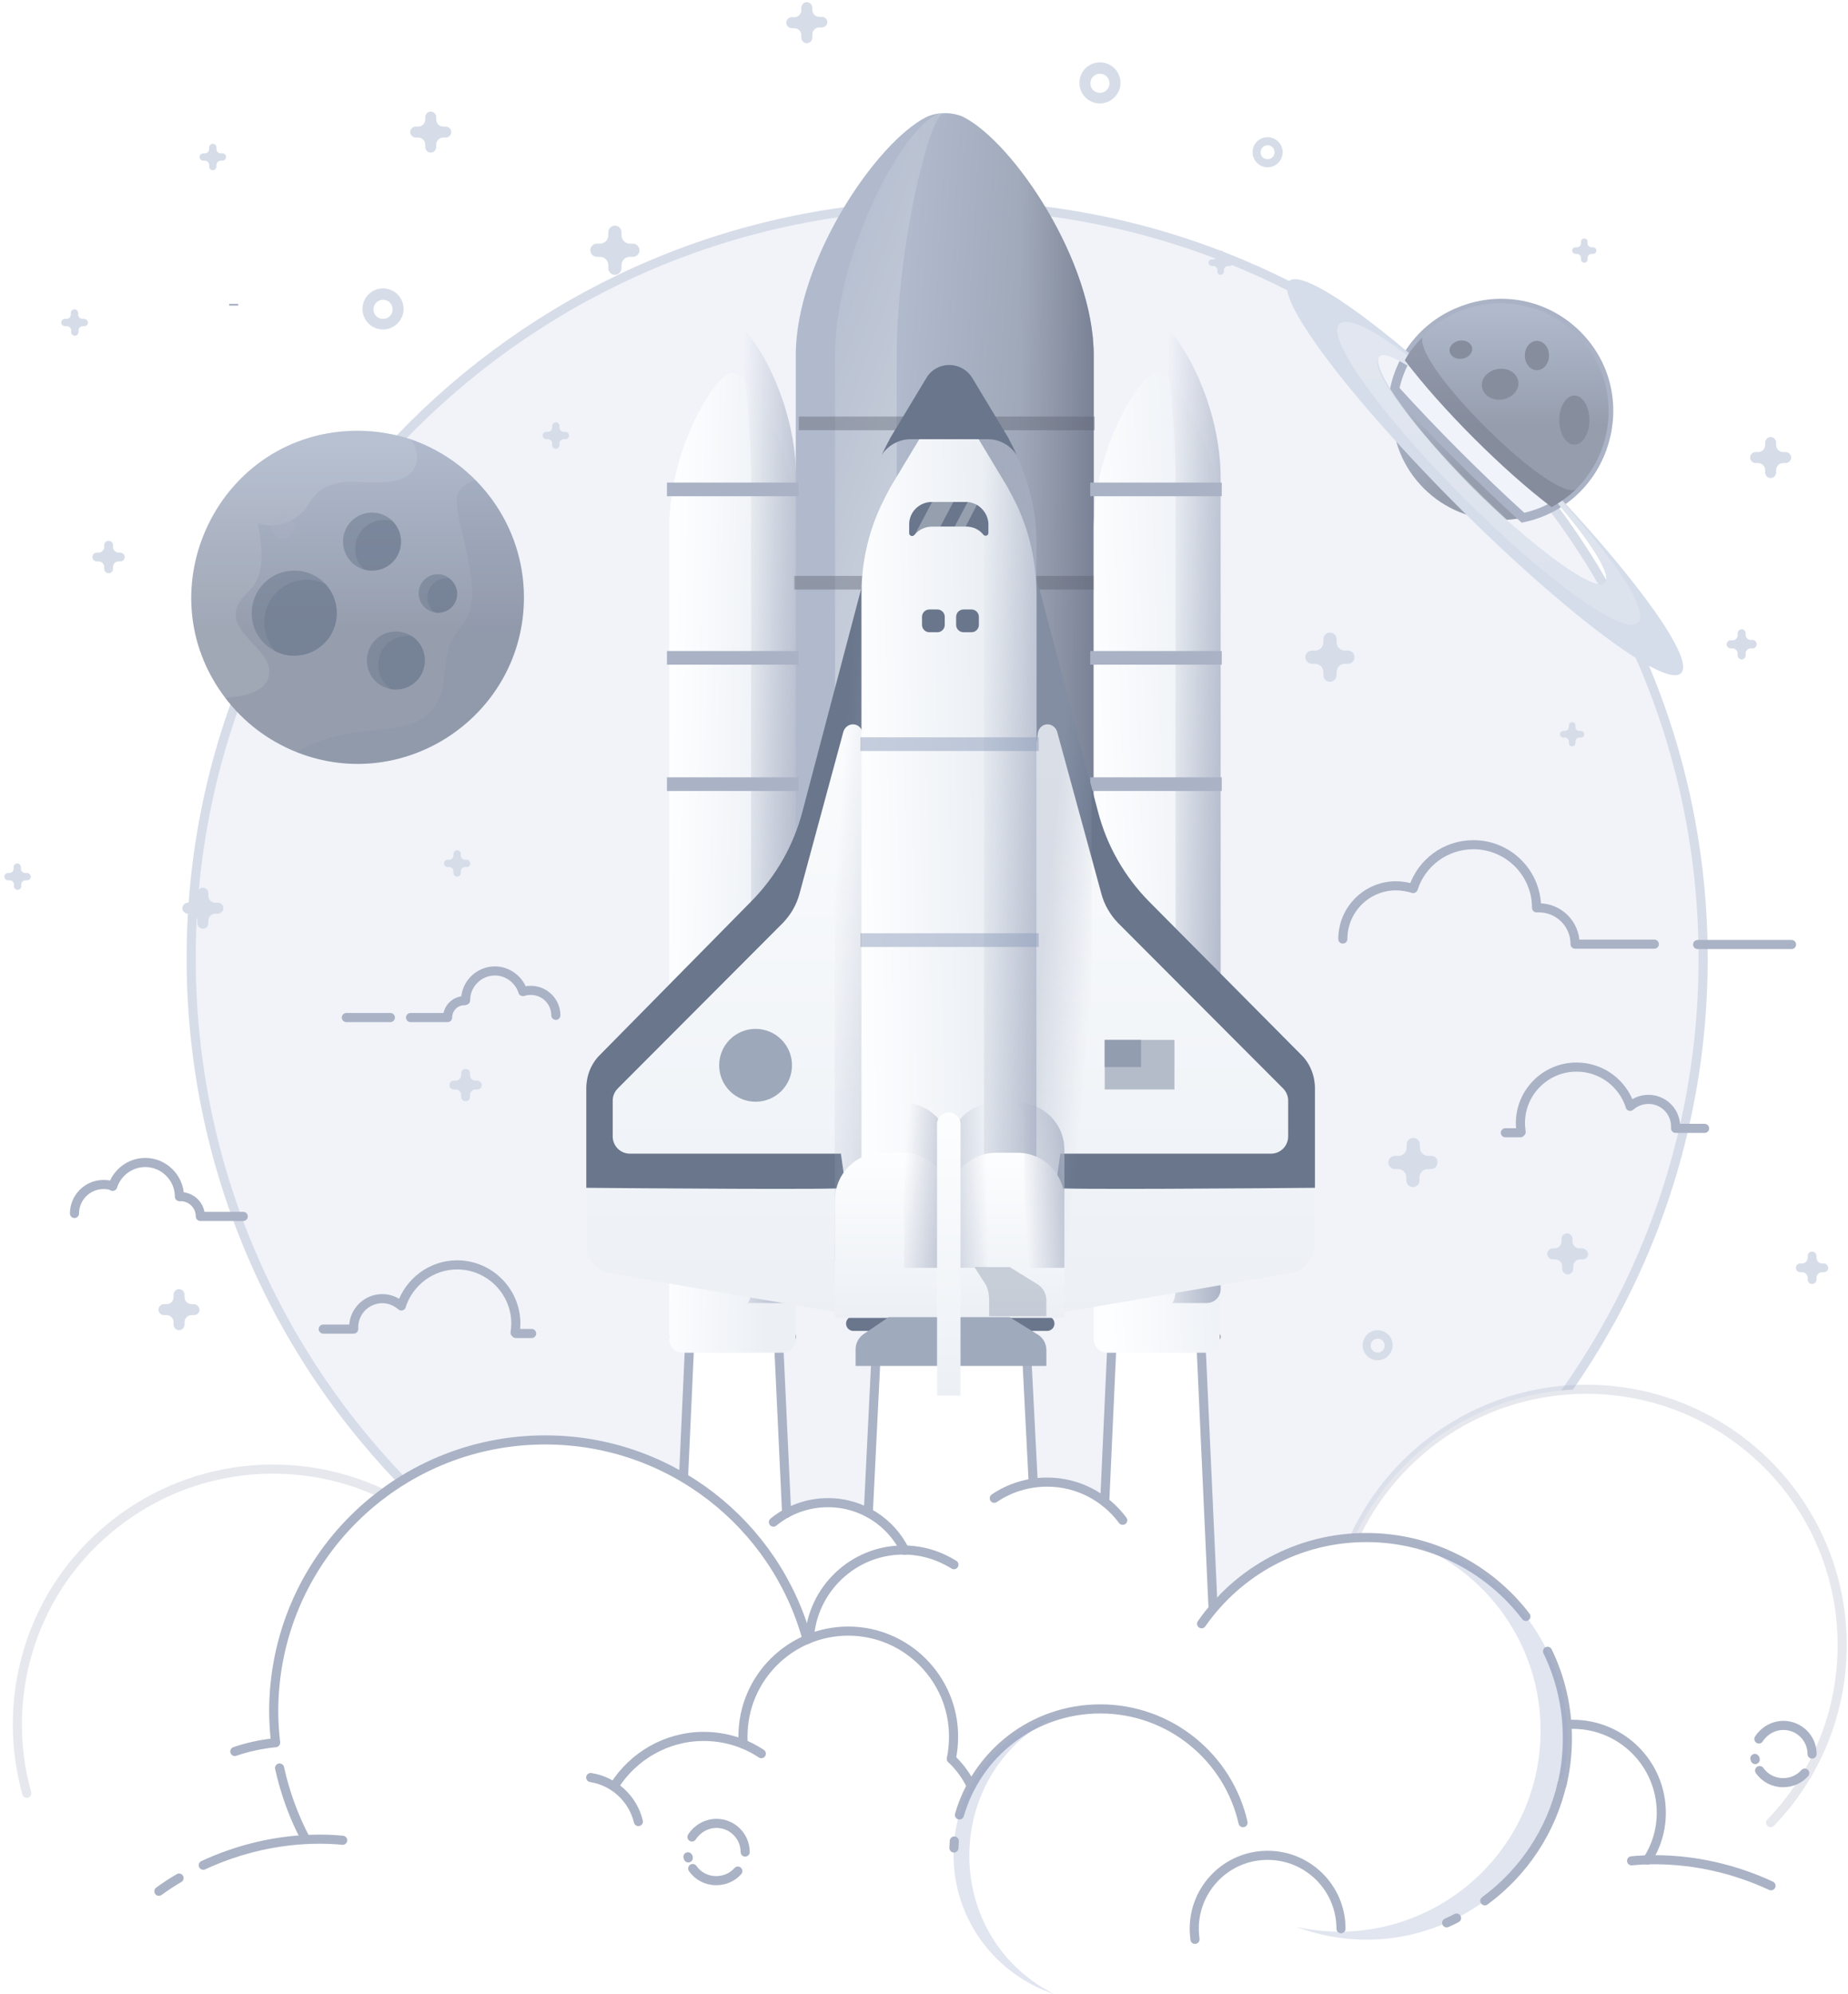 <svg width="406" height="438" viewBox="0 0 406 438" fill="none" xmlns="http://www.w3.org/2000/svg">
<path d="M208.047 376.046C299.856 376.046 374.174 302.05 374.174 210.563C374.174 119.076 299.937 45 208.047 45C116.56 45 42 118.996 42 210.483C42 301.97 116.237 376.046 208.047 376.046Z" fill="#F1F3F9" stroke="#D6DCE8" stroke-width="2" stroke-miterlimit="10" stroke-linejoin="round"/>
<path d="M388.921 400.357C423.017 365.052 398.272 305.162 348.538 305.162C325.888 305.162 306.462 318.543 297.515 337.808C289.616 338.291 282.28 340.79 266.401 351.269L263.822 294.522H244.315L242.703 329.828C236.335 324.911 230.209 325.475 225.937 325.797L226.985 325.636L225.293 290.734H192.809L190.793 332.246C185.312 328.054 183.62 330.069 181.927 330.069C178.622 330.069 175.478 330.956 172.818 332.407L171.045 294.442H151.539L150.168 324.508C141.302 319.268 130.904 316.205 119.861 316.205C106.48 316.205 94.148 320.639 84.153 328.054C40.706 307.419 -7.012 347.48 5.885 393.909L37.079 413.899C36.354 414.383 35.628 414.866 34.903 415.35L37.079 413.899C27.003 423.33 56.908 396.085 65.049 399.793C65.694 401.244 66.339 402.614 67.064 403.984L65.694 400.196C66.581 400.921 67.064 402.131 67.064 403.984C67.064 403.984 67.064 404.065 67.145 404.065C59.084 404.468 51.508 406.403 44.575 409.707L70.53 405.032C92.697 409.788 214.25 426.473 214.491 428.569L212.718 425.264C213.444 425.345 214.25 425.425 215.056 425.506C219.005 431.31 224.809 435.824 231.58 438C226.099 435.179 221.504 430.987 218.199 425.829C244.88 428.408 279.621 426.635 292.356 425.264C304.044 427.36 316.296 424.7 326.291 417.446C328.387 415.914 330.402 414.141 332.256 412.206C344.588 412.126 367.238 415.672 366.916 410.191L389.163 414.141C382.876 411.239 376.105 409.304 368.851 408.66L388.921 400.357ZM324.518 414.221C324.598 413.98 324.679 413.818 324.921 413.576L324.518 414.221Z" fill="white"/>
<path d="M172.819 332.407L171.046 294.522H151.539L150.169 324.508" fill="white"/>
<path d="M172.819 332.407L171.046 294.522H151.539L150.169 324.508" stroke="#AAB2C5" stroke-width="2" stroke-miterlimit="10" stroke-linecap="round" stroke-linejoin="round"/>
<path d="M266.483 352.72L263.823 294.522H244.316L242.704 329.908" fill="white"/>
<path d="M266.483 352.72L263.823 294.522H244.316L242.704 329.908" stroke="#AAB2C5" stroke-width="2" stroke-miterlimit="10" stroke-linecap="round" stroke-linejoin="round"/>
<path d="M226.986 325.555L225.212 290.734H192.809L190.794 331.681L190.875 332.326" fill="white"/>
<path d="M226.986 325.555L225.212 290.734H192.809L190.794 331.681L190.875 332.326" stroke="#AAB2C5" stroke-width="2" stroke-miterlimit="10" stroke-linecap="round" stroke-linejoin="round"/>
<path d="M51.588 384.72C54.41 383.753 57.392 383.108 60.536 382.785" stroke="#AAB2C5" stroke-width="2" stroke-miterlimit="10" stroke-linecap="round" stroke-linejoin="round"/>
<path d="M221.827 278.321H195.227L189.746 282.029C188.617 282.835 187.973 284.044 187.973 285.414V289.041H229.887V285.575C229.887 284.124 229.162 282.835 227.953 282.109L221.827 278.321Z" fill="white"/>
<path d="M231.661 290.734C231.661 291.621 230.935 292.346 230.049 292.346H187.489C186.602 292.346 185.877 291.621 185.877 290.734C185.877 289.847 186.602 289.122 187.489 289.122H230.049C230.935 289.122 231.661 289.847 231.661 290.734Z" fill="#69768C"/>
<path d="M139.045 53.513H138.4C137.352 53.513 136.546 52.707 136.546 51.659V51.014C136.546 50.208 135.901 49.563 135.095 49.563C134.289 49.563 133.644 50.208 133.644 51.014V51.659C133.644 52.707 132.838 53.513 131.791 53.513H131.146C130.34 53.513 129.695 54.157 129.695 54.964C129.695 55.77 130.34 56.414 131.146 56.414H131.791C132.838 56.414 133.644 57.221 133.644 58.268V58.913C133.644 59.719 134.289 60.364 135.095 60.364C135.901 60.364 136.546 59.719 136.546 58.913V58.268C136.546 57.221 137.352 56.414 138.4 56.414H139.045C139.851 56.414 140.496 55.77 140.496 54.964C140.496 54.238 139.851 53.513 139.045 53.513Z" fill="#D6DDE8"/>
<path d="M97.936 27.8H97.372C96.566 27.8 95.841 27.155 95.841 26.268V25.704C95.841 25.059 95.276 24.495 94.632 24.495C93.987 24.495 93.422 25.059 93.422 25.704V26.268C93.422 27.074 92.778 27.8 91.891 27.8H91.327C90.682 27.8 90.118 28.364 90.118 29.009C90.118 29.654 90.682 30.218 91.327 30.218H91.891C92.697 30.218 93.422 30.863 93.422 31.749V32.313C93.422 32.958 93.987 33.523 94.632 33.523C95.276 33.523 95.841 32.958 95.841 32.313V31.749C95.841 30.943 96.486 30.218 97.372 30.218H97.936C98.581 30.218 99.145 29.654 99.145 29.009C99.145 28.364 98.581 27.8 97.936 27.8Z" fill="#D6DDE8"/>
<path d="M47.881 198.28H47.316C46.51 198.28 45.785 197.635 45.785 196.748V196.184C45.785 195.539 45.221 194.975 44.576 194.975C43.931 194.975 43.367 195.539 43.367 196.184V196.748C43.367 197.554 42.722 198.28 41.835 198.28H41.271C40.626 198.28 40.062 198.844 40.062 199.489C40.062 200.134 40.626 200.698 41.271 200.698H41.835C42.641 200.698 43.367 201.343 43.367 202.23V202.794C43.367 203.439 43.931 204.003 44.576 204.003C45.221 204.003 45.785 203.439 45.785 202.794V202.23C45.785 201.424 46.43 200.698 47.316 200.698H47.881C48.526 200.698 49.09 200.134 49.09 199.489C49.09 198.764 48.526 198.28 47.881 198.28Z" fill="#D6DDE8"/>
<path d="M180.557 3.699H179.993C179.187 3.699 178.461 3.054 178.461 2.167V1.683C178.461 1.039 177.897 0.474 177.252 0.474C176.607 0.474 176.043 1.039 176.043 1.683V2.248C176.043 3.054 175.398 3.779 174.512 3.779H173.947C173.303 3.779 172.738 4.343 172.738 4.988C172.738 5.633 173.303 6.197 173.947 6.197H174.512C175.318 6.197 176.043 6.842 176.043 7.729V8.293C176.043 8.938 176.607 9.502 177.252 9.502C177.897 9.502 178.461 8.938 178.461 8.293V7.568C178.461 6.762 179.106 6.036 179.993 6.036H180.557C181.202 6.036 181.766 5.472 181.766 4.827C181.766 4.263 181.282 3.699 180.557 3.699Z" fill="#D6DDE8"/>
<path d="M392.307 99.296H391.743C390.937 99.296 390.211 98.651 390.211 97.765V97.201C390.211 96.556 389.647 95.992 389.002 95.992C388.357 95.992 387.793 96.556 387.793 97.201V97.765C387.793 98.571 387.148 99.296 386.262 99.296H385.697C385.053 99.296 384.488 99.861 384.488 100.505C384.488 101.15 385.053 101.715 385.697 101.715H386.262C387.068 101.715 387.793 102.359 387.793 103.246V103.81C387.793 104.455 388.357 105.019 389.002 105.019C389.647 105.019 390.211 104.455 390.211 103.81V103.246C390.211 102.44 390.856 101.715 391.743 101.715H392.307C392.952 101.715 393.516 101.15 393.516 100.505C393.516 99.861 392.952 99.296 392.307 99.296Z" fill="#D6DDE8"/>
<path d="M347.571 274.21H347.007C346.201 274.21 345.475 273.565 345.475 272.678V272.114C345.475 271.469 344.911 270.905 344.266 270.905C343.621 270.905 343.057 271.469 343.057 272.114V272.678C343.057 273.485 342.412 274.21 341.526 274.21H341.123C340.478 274.21 339.914 274.774 339.914 275.419C339.914 276.064 340.478 276.628 341.123 276.628H341.687C342.493 276.628 343.218 277.273 343.218 278.16V278.724C343.218 279.369 343.783 279.933 344.427 279.933C345.072 279.933 345.637 279.369 345.637 278.724V278.16C345.637 277.354 346.281 276.628 347.168 276.628H347.732C348.377 276.628 348.941 276.064 348.941 275.419C348.78 274.774 348.216 274.21 347.571 274.21Z" fill="#D6DDE8"/>
<path d="M42.56 286.462H42.077C41.271 286.462 40.545 285.817 40.545 284.931V284.366C40.545 283.721 39.981 283.157 39.336 283.157C38.691 283.157 38.127 283.721 38.127 284.366V284.931C38.127 285.737 37.482 286.462 36.596 286.462H36.031C35.386 286.462 34.822 287.026 34.822 287.671C34.822 288.316 35.386 288.88 36.031 288.88H36.596C37.402 288.88 38.127 289.525 38.127 290.412V290.976C38.127 291.621 38.691 292.185 39.336 292.185C39.981 292.185 40.545 291.621 40.545 290.976V290.412C40.545 289.606 41.19 288.88 42.077 288.88H42.641C43.286 288.88 43.85 288.316 43.85 287.671C43.77 287.026 43.205 286.462 42.56 286.462Z" fill="#D6DDE8"/>
<path d="M296.145 142.904H295.5C294.452 142.904 293.646 142.098 293.646 141.05V140.405C293.646 139.599 293.001 138.954 292.195 138.954C291.389 138.954 290.744 139.599 290.744 140.405V141.05C290.744 142.098 289.938 142.904 288.89 142.904H288.245C287.439 142.904 286.794 143.549 286.794 144.355C286.794 145.161 287.439 145.806 288.245 145.806H288.89C289.938 145.806 290.744 146.612 290.744 147.66V148.304C290.744 149.11 291.389 149.755 292.195 149.755C293.001 149.755 293.646 149.11 293.646 148.304V147.66C293.646 146.612 294.452 145.806 295.5 145.806H296.145C296.951 145.806 297.596 145.161 297.596 144.355C297.596 143.549 296.951 142.904 296.145 142.904Z" fill="#D6DDE8"/>
<path d="M314.442 253.897H313.797C312.749 253.897 311.943 253.091 311.943 252.043V251.399C311.943 250.593 311.298 249.948 310.492 249.948C309.686 249.948 309.041 250.593 309.041 251.399V252.043C309.041 253.091 308.235 253.897 307.188 253.897H306.462C305.656 253.897 305.011 254.542 305.011 255.348C305.011 256.154 305.656 256.799 306.462 256.799H307.107C308.155 256.799 308.961 257.605 308.961 258.653V259.298C308.961 260.104 309.606 260.749 310.412 260.749C311.218 260.749 311.863 260.104 311.863 259.298V258.653C311.863 257.605 312.669 256.799 313.717 256.799H314.361C315.167 256.799 315.812 256.154 315.812 255.348C315.893 254.542 315.248 253.897 314.442 253.897Z" fill="#D6DDE8"/>
<path d="M385.053 140.566H384.65C384.005 140.566 383.521 140.083 383.521 139.438V139.115C383.521 138.632 383.118 138.229 382.634 138.229C382.151 138.229 381.748 138.632 381.748 139.115V139.518C381.748 140.163 381.264 140.647 380.619 140.647H380.216C379.733 140.647 379.33 141.05 379.33 141.534C379.33 142.017 379.733 142.42 380.216 142.42H380.619C381.264 142.42 381.748 142.904 381.748 143.549V143.952C381.748 144.435 382.151 144.838 382.634 144.838C383.118 144.838 383.521 144.435 383.521 143.952V143.549C383.521 142.904 384.005 142.42 384.65 142.42H385.053C385.536 142.42 385.939 142.017 385.939 141.534C385.939 140.969 385.536 140.566 385.053 140.566Z" fill="#D6DDE8"/>
<path d="M347.329 160.556H347.007C346.523 160.556 346.12 160.153 346.12 159.67V159.347C346.12 158.944 345.798 158.622 345.395 158.622C344.992 158.622 344.669 158.944 344.669 159.347V159.67C344.669 160.153 344.266 160.556 343.783 160.556H343.46C343.057 160.556 342.735 160.879 342.735 161.282C342.735 161.685 343.057 162.007 343.46 162.007H343.783C344.266 162.007 344.669 162.41 344.669 162.894V163.216C344.669 163.619 344.992 163.942 345.395 163.942C345.798 163.942 346.12 163.619 346.12 163.216V162.894C346.12 162.41 346.523 162.007 347.007 162.007H347.329C347.732 162.007 348.055 161.685 348.055 161.282C348.055 160.879 347.732 160.556 347.329 160.556Z" fill="#D6DDE8"/>
<path d="M270.109 56.979H269.787C269.303 56.979 268.9 56.576 268.9 56.092V55.77C268.9 55.367 268.578 55.044 268.175 55.044C267.772 55.044 267.449 55.367 267.449 55.77V56.092C267.449 56.576 267.046 56.979 266.563 56.979H266.24C265.837 56.979 265.515 57.301 265.515 57.704C265.515 58.107 265.837 58.429 266.24 58.429H266.563C267.046 58.429 267.449 58.833 267.449 59.316V59.639C267.449 60.042 267.772 60.364 268.175 60.364C268.578 60.364 268.9 60.042 268.9 59.639V59.316C268.9 58.833 269.303 58.429 269.787 58.429H270.109C270.512 58.429 270.835 58.107 270.835 57.704C270.754 57.301 270.512 56.979 270.109 56.979Z" fill="#D6DDE8"/>
<path d="M349.99 54.319H349.667C349.183 54.319 348.78 53.916 348.78 53.432V53.11C348.78 52.707 348.458 52.384 348.055 52.384C347.652 52.384 347.33 52.707 347.33 53.11V53.432C347.33 53.916 346.927 54.319 346.443 54.319H346.12C345.717 54.319 345.395 54.641 345.395 55.044C345.395 55.447 345.717 55.77 346.12 55.77H346.443C346.927 55.77 347.33 56.173 347.33 56.656V56.979C347.33 57.382 347.652 57.704 348.055 57.704C348.458 57.704 348.78 57.382 348.78 56.979V56.656C348.78 56.173 349.183 55.77 349.667 55.77H349.99C350.393 55.77 350.715 55.447 350.715 55.044C350.715 54.641 350.393 54.319 349.99 54.319Z" fill="#D6DDE8"/>
<path d="M26.439 121.382H26.037C25.392 121.382 24.827 120.818 24.827 120.173V119.77C24.827 119.206 24.424 118.803 23.86 118.803C23.296 118.803 22.893 119.206 22.893 119.77V120.173C22.893 120.818 22.329 121.382 21.684 121.382H21.281C20.716 121.382 20.314 121.785 20.314 122.35C20.314 122.914 20.716 123.317 21.281 123.317H21.684C22.329 123.317 22.893 123.881 22.893 124.526V124.929C22.893 125.493 23.296 125.896 23.86 125.896C24.424 125.896 24.827 125.493 24.827 124.929V124.526C24.827 123.881 25.392 123.317 26.037 123.317H26.439C27.004 123.317 27.407 122.914 27.407 122.35C27.407 121.866 26.923 121.382 26.439 121.382Z" fill="#D6DDE8"/>
<path d="M104.869 237.373H104.466C103.821 237.373 103.257 236.809 103.257 236.164V235.761C103.257 235.197 102.854 234.794 102.289 234.794C101.725 234.794 101.322 235.197 101.322 235.761V236.164C101.322 236.809 100.758 237.373 100.113 237.373H99.71C99.146 237.373 98.743 237.776 98.743 238.341C98.743 238.905 99.146 239.308 99.71 239.308H100.113C100.758 239.308 101.322 239.872 101.322 240.517V240.92C101.322 241.484 101.725 241.887 102.289 241.887C102.854 241.887 103.257 241.484 103.257 240.92V240.517C103.257 239.872 103.821 239.308 104.466 239.308H104.869C105.433 239.308 105.836 238.905 105.836 238.341C105.836 237.776 105.352 237.373 104.869 237.373Z" fill="#D6DDE8"/>
<path d="M400.69 277.515H400.287C399.642 277.515 399.078 276.951 399.078 276.306V275.903C399.078 275.339 398.675 274.936 398.111 274.936C397.546 274.936 397.143 275.339 397.143 275.903V276.306C397.143 276.951 396.579 277.515 395.934 277.515H395.531C394.967 277.515 394.564 277.918 394.564 278.482C394.564 279.046 394.967 279.449 395.531 279.449H395.934C396.579 279.449 397.143 280.014 397.143 280.659V281.062C397.143 281.626 397.546 282.029 398.111 282.029C398.675 282.029 399.078 281.626 399.078 281.062V280.659C399.078 280.014 399.642 279.449 400.287 279.449H400.69C401.254 279.449 401.657 279.046 401.657 278.482C401.657 277.999 401.174 277.515 400.69 277.515Z" fill="#D6DDE8"/>
<path d="M18.459 70.037H18.137C17.573 70.037 17.17 69.634 17.17 69.069V68.747C17.17 68.344 16.847 67.941 16.364 67.941C15.961 67.941 15.558 68.263 15.558 68.747V69.069C15.558 69.634 15.155 70.037 14.59 70.037H14.268C13.865 70.037 13.462 70.359 13.462 70.843C13.462 71.246 13.784 71.649 14.268 71.649H14.671C15.235 71.649 15.638 72.052 15.638 72.616V72.939C15.638 73.341 15.961 73.745 16.444 73.745C16.847 73.745 17.25 73.422 17.25 72.939V72.616C17.25 72.052 17.653 71.649 18.218 71.649H18.54C18.943 71.649 19.346 71.326 19.346 70.843C19.265 70.359 18.863 70.037 18.459 70.037Z" fill="#D6DDE8"/>
<path d="M48.848 33.684H48.525C47.961 33.684 47.558 33.281 47.558 32.716V32.394C47.558 31.991 47.236 31.588 46.752 31.588C46.349 31.588 45.946 31.91 45.946 32.394V32.716C45.946 33.281 45.543 33.684 44.979 33.684H44.656C44.253 33.684 43.85 34.006 43.85 34.49C43.85 34.893 44.172 35.296 44.656 35.296H44.979C45.543 35.296 45.946 35.699 45.946 36.263V36.585C45.946 36.988 46.268 37.392 46.752 37.392C47.155 37.392 47.558 37.069 47.558 36.585V36.263C47.558 35.699 47.961 35.296 48.525 35.296H48.848C49.251 35.296 49.654 34.973 49.654 34.49C49.654 34.006 49.331 33.684 48.848 33.684Z" fill="#D6DDE8"/>
<path d="M5.885 191.751H5.563C4.999 191.751 4.596 191.348 4.596 190.784V190.461C4.596 190.058 4.273 189.655 3.789 189.655C3.386 189.655 2.983 189.977 2.983 190.461V190.784C2.983 191.348 2.58 191.751 2.016 191.751H1.774C1.371 191.751 0.968 192.073 0.968 192.557C0.968 192.96 1.291 193.363 1.774 193.363H2.097C2.661 193.363 3.064 193.766 3.064 194.33V194.653C3.064 195.056 3.386 195.459 3.87 195.459C4.273 195.459 4.676 195.136 4.676 194.653V194.33C4.676 193.766 5.079 193.363 5.643 193.363H5.966C6.369 193.363 6.772 193.04 6.772 192.557C6.691 192.073 6.369 191.751 5.885 191.751Z" fill="#D6DDE8"/>
<path d="M124.214 94.863H123.891C123.327 94.863 122.924 94.46 122.924 93.896V93.573C122.924 93.171 122.602 92.767 122.118 92.767C121.715 92.767 121.312 93.09 121.312 93.573V93.896C121.312 94.46 120.909 94.863 120.345 94.863H120.022C119.619 94.863 119.216 95.186 119.216 95.669C119.216 96.072 119.539 96.475 120.022 96.475H120.345C120.909 96.475 121.312 96.878 121.312 97.443V97.765C121.312 98.168 121.634 98.571 122.118 98.571C122.521 98.571 122.924 98.249 122.924 97.765V97.443C122.924 96.878 123.327 96.475 123.891 96.475H124.214C124.617 96.475 125.02 96.153 125.02 95.669C125.02 95.186 124.617 94.863 124.214 94.863Z" fill="#D6DDE8"/>
<path d="M102.531 188.849H102.209C101.645 188.849 101.242 188.446 101.242 187.882V187.559C101.242 187.156 100.919 186.753 100.435 186.753C100.032 186.753 99.629 187.076 99.629 187.559V187.882C99.629 188.446 99.226 188.849 98.662 188.849H98.34C97.937 188.849 97.534 189.171 97.534 189.655C97.534 190.058 97.856 190.461 98.34 190.461H98.662C99.226 190.461 99.629 190.864 99.629 191.428V191.751C99.629 192.154 99.952 192.557 100.435 192.557C100.839 192.557 101.242 192.234 101.242 191.751V191.428C101.242 190.864 101.645 190.461 102.209 190.461H102.531C102.934 190.461 103.337 190.139 103.337 189.655C103.257 189.171 102.934 188.849 102.531 188.849Z" fill="#D6DDE8"/>
<path d="M241.656 22.721C239.157 22.721 237.142 20.706 237.142 18.207C237.142 15.709 239.157 13.694 241.656 13.694C244.154 13.694 246.169 15.709 246.169 18.207C246.169 20.706 244.074 22.721 241.656 22.721ZM241.656 16.192C240.527 16.192 239.56 17.079 239.56 18.288C239.56 19.497 240.446 20.384 241.656 20.384C242.784 20.384 243.751 19.497 243.751 18.288C243.751 17.079 242.784 16.192 241.656 16.192Z" fill="#D6DDE8"/>
<path d="M84.153 72.374C81.654 72.374 79.639 70.359 79.639 67.86C79.639 65.362 81.654 63.346 84.153 63.346C86.652 63.346 88.667 65.362 88.667 67.86C88.667 70.359 86.571 72.374 84.153 72.374ZM84.153 65.845C83.025 65.845 82.057 66.732 82.057 67.941C82.057 69.15 82.944 70.037 84.153 70.037C85.362 70.037 86.249 69.15 86.249 67.941C86.249 66.732 85.281 65.845 84.153 65.845Z" fill="#D6DDE8"/>
<path d="M278.492 36.747C276.719 36.747 275.188 35.296 275.188 33.442C275.188 31.588 276.638 30.137 278.492 30.137C280.266 30.137 281.797 31.588 281.797 33.442C281.797 35.296 280.266 36.747 278.492 36.747ZM278.492 31.91C277.686 31.91 276.961 32.555 276.961 33.442C276.961 34.329 277.606 34.973 278.492 34.973C279.298 34.973 280.024 34.329 280.024 33.442C280.024 32.555 279.298 31.91 278.492 31.91Z" fill="#D6DDE8"/>
<path d="M302.674 298.795C300.901 298.795 299.369 297.344 299.369 295.49C299.369 293.716 300.82 292.185 302.674 292.185C304.447 292.185 305.979 293.636 305.979 295.49C305.898 297.344 304.447 298.795 302.674 298.795ZM302.674 294.039C301.868 294.039 301.142 294.684 301.142 295.57C301.142 296.376 301.787 297.102 302.674 297.102C303.48 297.102 304.205 296.457 304.205 295.57C304.205 294.684 303.48 294.039 302.674 294.039Z" fill="#D6DDE8"/>
<path d="M173.947 294.603H148.073C147.508 294.603 147.105 294.2 147.105 293.636C147.105 293.072 147.508 292.669 148.073 292.669H173.947C174.511 292.669 174.914 293.072 174.914 293.636C174.914 294.2 174.431 294.603 173.947 294.603Z" fill="#69768C"/>
<path d="M172.657 288.397C173.383 288.88 173.866 289.686 173.866 290.492V292.588H148.395V290.412C148.395 289.606 148.798 288.8 149.443 288.316L152.748 286.059H152.828V276.951H169.03V286.22L172.657 288.397Z" fill="#B4BBCA"/>
<path opacity="0.3" d="M173.786 290.573V292.669H166.29V290.573C166.29 289.686 166.128 288.88 165.806 288.477L164.355 286.22V276.951H169.03V286.22L172.657 288.477C173.383 288.88 173.786 289.686 173.786 290.573Z" fill="#69768C"/>
<g filter="url(#filter0_d)">
<path d="M162.662 71.649C161.695 70.762 160.164 70.762 159.196 71.649C154.441 75.679 147.025 89.946 147.025 105.1V283.157C147.025 284.85 148.395 286.14 150.007 286.14H160.889H171.851C173.544 286.14 174.834 284.769 174.834 283.157V105.1C174.914 89.946 167.418 75.76 162.662 71.649Z" fill="url(#paint0_linear)"/>
</g>
<path d="M174.914 105.1V283.157C174.914 284.85 173.544 286.22 171.851 286.22H164.113C164.597 286.22 165 284.85 165 283.157V105.1C165 89.946 162.824 75.76 161.453 71.649C161.292 71.246 161.131 71.004 160.97 71.004C161.615 71.004 162.179 71.246 162.662 71.649C167.418 75.76 174.914 89.946 174.914 105.1Z" fill="url(#paint1_linear)"/>
<path d="M211.67 25.704C209.333 24.575 205.867 24.575 203.529 25.704C192.486 31.265 174.833 57.301 174.833 78.017C174.833 101.473 174.833 275.338 174.833 275.338H207.559H240.285C240.285 275.338 240.285 101.473 240.285 78.017C240.285 57.382 222.713 31.346 211.67 25.704Z" fill="url(#paint2_linear)"/>
<path d="M240.285 78.097C240.285 101.553 240.285 275.419 240.285 275.419H221.182C221.182 275.419 221.182 101.553 221.182 78.097C221.182 57.382 213.847 31.346 209.252 25.785C208.769 25.22 208.124 24.898 207.56 24.898C209.01 24.898 210.461 25.22 211.59 25.785C222.713 31.346 240.285 57.382 240.285 78.097Z" fill="url(#paint3_linear)"/>
<path opacity="0.4" d="M207.559 24.898C207.076 24.898 206.592 25.22 206.27 25.785C202.643 31.346 197 57.382 197 78.097C197 101.553 197 275.419 197 275.419H183.458C183.458 275.419 183.458 101.553 183.458 78.097C183.458 57.382 196.436 31.346 204.658 25.785C205.464 25.14 206.512 24.898 207.559 24.898Z" fill="url(#paint4_linear)"/>
<path opacity="0.4" fillRule="evenodd" clip-rule="evenodd" d="M175.5 91.5H240.5V94.5H175.5V91.5Z" fill="#5A6170"/>
<path opacity="0.4" fillRule="evenodd" clip-rule="evenodd" d="M174.5 126.5H240.5V129.5H174.5V126.5Z" fill="#5A6170"/>
<path fillRule="evenodd" clip-rule="evenodd" d="M146.525 170.744H175.414V173.744H146.525V170.744Z" fill="#AAB2C5"/>
<path fillRule="evenodd" clip-rule="evenodd" d="M146.525 143H175.414V146H146.525V143Z" fill="#AAB2C5"/>
<path fillRule="evenodd" clip-rule="evenodd" d="M146.525 106H175.414V109H146.525V106Z" fill="#AAB2C5"/>
<path d="M267.207 294.603H241.333C240.769 294.603 240.366 294.2 240.366 293.636C240.366 293.072 240.769 292.669 241.333 292.669H267.207C267.772 292.669 268.175 293.072 268.175 293.636C268.175 294.2 267.691 294.603 267.207 294.603Z" fill="#69768C"/>
<path d="M265.918 288.397C266.643 288.88 267.127 289.686 267.127 290.492V292.588H241.656V290.412C241.656 289.606 242.059 288.8 242.704 288.316L246.008 286.059H246.089V276.951H262.291V286.22L265.918 288.397Z" fill="#B4BBCA"/>
<path opacity="0.3" d="M267.046 290.573V292.669H260.356V290.573C260.356 289.686 260.114 288.88 259.792 288.477L258.099 286.22V276.951H262.291V286.22L265.918 288.477C266.643 288.88 267.046 289.686 267.046 290.573Z" fill="#69768C"/>
<g filter="url(#filter1_d)">
<path d="M255.923 71.649C254.955 70.762 253.424 70.762 252.457 71.649C247.701 75.679 240.285 89.946 240.285 105.1V283.157C240.285 284.85 241.655 286.14 243.268 286.14H254.149H265.031C266.724 286.14 268.013 284.769 268.013 283.157V105.1C268.175 89.946 260.678 75.76 255.923 71.649Z" fill="url(#paint5_linear)"/>
</g>
<path d="M268.175 105.1V283.157C268.175 284.85 266.804 286.22 265.112 286.22H257.374C257.857 286.22 258.26 284.85 258.26 283.157V105.1C258.26 89.946 256.084 75.76 254.714 71.649C254.552 71.246 254.391 71.004 254.23 71.004C254.875 71.004 255.439 71.246 255.923 71.649C260.678 75.76 268.175 89.946 268.175 105.1Z" fill="url(#paint6_linear)"/>
<path fillRule="evenodd" clip-rule="evenodd" d="M239.525 170.744H268.414V173.744H239.525V170.744Z" fill="#AAB2C5"/>
<path fillRule="evenodd" clip-rule="evenodd" d="M239.525 143H268.414V146H239.525V143Z" fill="#AAB2C5"/>
<path fillRule="evenodd" clip-rule="evenodd" d="M239.525 106H268.414V109H239.525V106Z" fill="#AAB2C5"/>
<g filter="url(#filter2_d)">
<path d="M188.78 131.297L190.15 126.138L193.536 125.332L199.178 124.042L199.823 123.881L200.306 131.297L208.689 253.656L190.553 278.401L183.46 277.192L134.129 268.729C131.066 268.245 128.89 265.585 128.89 262.522V239.227C128.89 236.487 130.019 233.746 131.953 231.811L165.163 198.118C170.563 192.637 174.432 185.866 176.367 178.451L183.46 151.69L188.78 131.297Z" fill="url(#paint7_linear)"/>
</g>
<circle cx="166" cy="234" r="8" fill="#9DA8BA"/>
<path d="M193.454 125.332V159.106L189.826 163.136L189.504 160.959C189.343 159.912 188.456 159.106 187.408 159.106C186.441 159.106 185.635 159.75 185.312 160.637L175.64 196.345C174.995 198.763 173.705 200.94 172.013 202.713L135.74 239.066C135.015 239.791 134.612 240.759 134.612 241.726V249.625C134.612 251.721 136.304 253.414 138.4 253.414H184.748L185.796 260.91C185.796 261.394 138.884 260.991 128.808 260.91V239.066C128.808 236.325 129.856 233.585 131.871 231.65L165.08 197.957C170.481 192.476 174.35 185.705 176.285 178.29L190.068 126.057L193.454 125.332Z" fill="#69768C"/>
<path d="M208.688 253.656L190.552 278.321L183.378 277.112V151.609L188.778 131.297H200.305L208.688 253.656Z" fill="url(#paint8_linear)"/>
<g filter="url(#filter3_d)">
<path d="M288.729 239.147V262.442C288.729 265.505 286.553 268.164 283.49 268.648L246.492 275.016L227.066 278.321L208.93 253.656L217.796 123.881L218.441 124.042L224.083 125.412L227.469 126.219L239.802 172.728L241.333 178.451C243.268 185.866 247.137 192.637 252.537 198.118L285.747 231.811C287.681 233.746 288.729 236.406 288.729 239.147Z" fill="url(#paint9_linear)"/>
</g>
<path d="M258.018 228.426H242.703V239.308H258.018V228.426Z" fill="#B4BCC9"/>
<path d="M250.683 228.426H242.703V234.391H250.683V228.426Z" fill="#939DB0"/>
<path d="M224.083 125.332V159.106L227.711 163.136L228.033 160.959C228.194 159.912 229.081 159.106 230.129 159.106C231.096 159.106 231.902 159.75 232.225 160.637L241.978 196.345C242.623 198.763 243.912 200.94 245.605 202.713L281.878 239.066C282.603 239.791 283.006 240.759 283.006 241.726V249.625C283.006 251.721 281.313 253.414 279.218 253.414H232.95L231.902 260.91C231.902 261.394 278.815 260.991 288.89 260.91V239.066C288.89 236.325 287.842 233.585 285.827 231.65L252.457 198.038C247.056 192.557 243.187 185.786 241.252 178.37L227.469 126.138L224.083 125.332Z" fill="#69768C"/>
<path opacity="0.4" d="M246.492 252.527V275.016L227.066 278.321L208.93 253.656L217.796 123.881L218.441 124.042L224.083 125.412L227.469 126.219L239.802 172.728V242.935C243.671 244.305 246.492 248.094 246.492 252.527Z" fill="url(#paint10_linear)"/>
<g filter="url(#filter4_d)">
<path d="M227.711 119.528V275.419H189.262V119.528C189.262 112.758 190.713 106.067 193.615 99.941C194.179 98.813 194.743 97.604 195.388 96.475V96.395L203.449 83.014C205.706 79.226 211.187 79.226 213.524 83.014L221.585 96.395V96.475C222.23 97.604 222.794 98.732 223.358 99.861C226.26 106.067 227.711 112.758 227.711 119.528Z" fill="url(#paint11_linear)"/>
</g>
<path d="M227.711 119.528V275.419H216.184V119.528C216.184 112.757 215.62 106.067 214.411 99.941C214.169 98.813 214.008 97.684 213.686 96.556V96.475L210.461 83.095C209.978 81.16 209.252 80.274 208.446 80.274C210.381 80.274 212.315 81.241 213.444 83.095L221.504 96.475V96.556C222.149 97.684 222.713 98.813 223.278 99.941C226.26 106.067 227.711 112.757 227.711 119.528Z" fill="url(#paint12_linear)"/>
<path d="M223.358 99.941C221.988 97.846 219.65 96.475 217.071 96.475H200.063C197.484 96.475 195.066 97.846 193.695 99.941C194.26 98.813 194.824 97.604 195.469 96.475V96.395L203.529 83.014C205.786 79.226 211.267 79.226 213.605 83.014L221.665 96.395V96.475C222.23 97.604 222.874 98.732 223.358 99.941Z" fill="#69768C"/>
<path d="M217.151 117.03C217.151 117.674 216.426 117.916 216.023 117.433C215.136 116.304 213.766 115.659 212.154 115.659H204.738C203.287 115.659 201.917 116.304 201.03 117.352C200.95 117.433 200.95 117.433 200.869 117.513C200.466 117.997 199.741 117.674 199.741 117.11C199.741 116.627 199.741 115.982 199.741 115.176C199.741 112.435 201.998 110.259 204.738 110.259H212.154C212.315 110.259 212.476 110.259 212.638 110.259C213.363 110.339 214.008 110.581 214.653 110.904C216.104 111.79 217.151 113.402 217.151 115.176C217.151 115.982 217.151 116.546 217.151 117.03Z" fill="#69768C"/>
<path opacity="0.5" fillRule="evenodd" clip-rule="evenodd" d="M189.027 161.958H228.211V164.958H189.027V161.958Z" fill="#8F9FBC"/>
<path opacity="0.5" fillRule="evenodd" clip-rule="evenodd" d="M189.027 205H228.211V208H189.027V205Z" fill="#8F9FBC"/>
<g filter="url(#filter5_d)">
<path d="M198.451 242.21H193.776C188.053 242.21 183.458 246.804 183.458 252.527V278.482H208.769V252.527C208.688 246.804 204.093 242.21 198.451 242.21Z" fill="url(#paint13_linear)"/>
</g>
<path d="M208.688 252.527V278.482H198.612V244.789C198.612 243.338 197.484 242.21 196.033 242.21H198.37C204.093 242.21 208.688 246.804 208.688 252.527Z" fill="url(#paint14_linear)"/>
<g filter="url(#filter6_d)">
<path d="M223.519 242.21H218.844C213.121 242.21 208.527 246.804 208.527 252.527V278.482H233.837V252.527C233.837 246.804 229.242 242.21 223.519 242.21Z" fill="url(#paint15_linear)"/>
</g>
<path d="M233.837 252.527V278.482H225.051V245.595C225.051 243.741 223.519 242.21 221.666 242.21H223.519C229.242 242.21 233.837 246.804 233.837 252.527Z" fill="url(#paint16_linear)"/>
<path opacity="0.4" d="M208.446 252.527V278.482H217.232V245.595C217.232 243.741 218.764 242.21 220.618 242.21H218.764C213.121 242.21 208.446 246.804 208.446 252.527Z" fill="url(#paint17_linear)"/>
<g filter="url(#filter7_d)">
<path d="M221.826 278.321H195.227L189.745 282.029C188.617 282.835 187.972 284.044 187.972 285.414V289.041H229.887V285.575C229.887 284.124 229.161 282.835 227.952 282.109L221.826 278.321Z" fill="#9FAABC"/>
</g>
<path opacity="0.3" d="M229.887 285.656V289.122H217.313V285.656C217.313 284.205 216.99 282.915 216.507 282.109L214.088 278.321H221.826L227.953 282.109C229.162 282.835 229.887 284.205 229.887 285.656Z" fill="#69768C"/>
<path d="M205.947 138.874H204.174C203.287 138.874 202.562 138.148 202.562 137.262V135.488C202.562 134.602 203.287 133.876 204.174 133.876H205.947C206.834 133.876 207.56 134.602 207.56 135.488V137.262C207.56 138.148 206.834 138.874 205.947 138.874Z" fill="#69768C"/>
<path d="M213.444 138.874H211.67C210.784 138.874 210.058 138.148 210.058 137.262V135.488C210.058 134.602 210.784 133.876 211.67 133.876H213.444C214.33 133.876 215.056 134.602 215.056 135.488V137.262C215.056 138.148 214.33 138.874 213.444 138.874Z" fill="#69768C"/>
<g filter="url(#filter8_d)">
<path d="M211.106 295.57H205.867V235.923C205.867 234.472 207.076 233.343 208.446 233.343C209.897 233.343 211.025 234.552 211.025 235.923V295.57H211.106Z" fill="url(#paint18_linear)"/>
</g>
<path d="M169.917 334.342C173.141 331.682 177.333 330.069 181.927 330.069C189.343 330.069 195.711 334.342 198.774 340.548" stroke="#AAB2C5" stroke-width="2" stroke-miterlimit="10" stroke-linecap="round" stroke-linejoin="round"/>
<path opacity="0.3" d="M209.494 110.178L206.593 115.659H204.739C203.288 115.659 201.917 116.304 201.031 117.352L204.819 110.178H209.494Z" fill="white"/>
<path opacity="0.3" d="M214.653 110.823L212.154 115.659H209.736L212.638 110.178C213.363 110.259 214.008 110.501 214.653 110.823Z" fill="white"/>
<path d="M60.535 382.705C60.294 380.448 60.132 378.191 60.132 375.934C60.132 342.966 86.813 316.286 119.78 316.286C147.267 316.286 170.4 334.825 177.332 360.135" stroke="#AAB2C5" stroke-width="2" stroke-miterlimit="10" stroke-linecap="round" stroke-linejoin="round"/>
<path d="M67.145 403.984C64.566 399.148 62.631 393.828 61.422 388.347" stroke="#AAB2C5" stroke-width="2" stroke-miterlimit="10" stroke-linecap="round" stroke-linejoin="round"/>
<path d="M177.816 359.893C178.461 349.092 187.489 340.468 198.451 340.468C202.562 340.468 206.351 341.677 209.575 343.692" stroke="#AAB2C5" stroke-width="2" stroke-miterlimit="10" stroke-linecap="round" stroke-linejoin="round"/>
<path d="M218.441 329.102C221.746 326.845 225.777 325.556 230.049 325.556C236.9 325.556 242.865 328.861 246.653 333.939" stroke="#AAB2C5" stroke-width="2" stroke-miterlimit="10" stroke-linecap="round" stroke-linejoin="round"/>
<path d="M339.994 362.715C342.815 368.518 344.347 374.967 344.347 381.818C344.347 385.365 343.944 388.831 343.138 392.136" stroke="#AAB2C5" stroke-width="2" stroke-miterlimit="10" stroke-linecap="round" stroke-linejoin="round"/>
<path d="M263.983 356.669C271.963 345.223 285.183 337.727 300.175 337.727C314.442 337.727 327.178 344.498 335.239 355.057" stroke="#AAB2C5" stroke-width="2" stroke-miterlimit="10" stroke-linecap="round" stroke-linejoin="round"/>
<path d="M344.347 378.755C344.75 378.755 345.153 378.755 345.556 378.755C356.276 378.755 364.982 387.461 364.982 398.181C364.982 402.05 363.853 405.597 361.919 408.579" stroke="#AAB2C5" stroke-width="2" stroke-miterlimit="10" stroke-linecap="round" stroke-linejoin="round"/>
<path opacity="0.3" d="M344.347 381.899C344.347 412.69 313.556 433.97 284.78 423.249C312.347 429.295 338.463 408.337 338.463 380.125C338.463 361.183 326.533 344.981 309.687 338.775C329.516 343.127 344.347 360.78 344.347 381.899Z" fill="#99A8CC"/>
<path d="M320.004 421.315C319.279 421.718 318.553 422.04 317.828 422.363" stroke="#AAB2C5" stroke-width="2" stroke-miterlimit="10" stroke-linecap="round" stroke-linejoin="round"/>
<path d="M343.218 391.652C340.8 402.211 334.674 411.32 326.21 417.526" stroke="#AAB2C5" stroke-width="2" stroke-miterlimit="10" stroke-linecap="round" stroke-linejoin="round"/>
<path d="M129.775 390.443C134.934 391.249 139.045 395.118 140.254 400.116" stroke="#AAB2C5" stroke-width="2" stroke-miterlimit="10" stroke-linecap="round" stroke-linejoin="round"/>
<path d="M135.015 392.216C139.126 385.768 146.38 381.415 154.602 381.415C159.277 381.415 163.63 382.785 167.257 385.203" stroke="#AAB2C5" stroke-width="2" stroke-miterlimit="10" stroke-linecap="round" stroke-linejoin="round"/>
<path d="M163.307 383.108C163.227 382.543 163.227 381.979 163.227 381.415C163.227 368.599 173.625 358.281 186.36 358.281C199.096 358.281 209.494 368.679 209.494 381.415C209.494 383.108 209.333 384.72 209.01 386.332" stroke="#AAB2C5" stroke-width="2" stroke-miterlimit="10" stroke-linecap="round" stroke-linejoin="round"/>
<path d="M209.011 386.332C210.784 388.025 212.316 390.04 213.363 392.297" stroke="#AAB2C5" stroke-width="2" stroke-miterlimit="10" stroke-linecap="round" stroke-linejoin="round"/>
<path d="M210.784 398.665C214.653 385.203 226.985 375.37 241.736 375.37C257.051 375.37 269.867 386.09 273.092 400.357" stroke="#AAB2C5" stroke-width="2" stroke-miterlimit="10" stroke-linecap="round" stroke-linejoin="round"/>
<path opacity="0.3" d="M231.58 438C218.764 433.728 209.494 421.718 209.494 407.451C209.494 392.539 219.65 380.045 233.353 376.337C206.995 387.863 205.948 425.023 231.58 438Z" fill="#99A8CC"/>
<path d="M209.575 405.919C209.575 405.355 209.655 404.871 209.655 404.388" stroke="#AAB2C5" stroke-width="2" stroke-miterlimit="10" stroke-linecap="round" stroke-linejoin="round"/>
<path d="M262.532 425.99C262.452 425.184 262.371 424.458 262.371 423.652C262.371 414.786 269.545 407.531 278.492 407.531C287.359 407.531 294.613 414.705 294.613 423.652" stroke="#AAB2C5" stroke-width="2" stroke-miterlimit="10" stroke-linecap="round" stroke-linejoin="round"/>
<path d="M386.423 381.979C387.551 380.206 389.566 378.997 391.823 378.997C395.289 378.997 398.111 381.818 398.111 385.284" stroke="#AAB2C5" stroke-width="2" stroke-miterlimit="10" stroke-linecap="round" stroke-linejoin="round"/>
<path d="M385.617 386.493C385.617 386.413 385.617 386.332 385.536 386.251" stroke="#AAB2C5" stroke-width="2" stroke-miterlimit="10" stroke-linecap="round" stroke-linejoin="round"/>
<path d="M396.498 389.476C395.37 390.765 393.677 391.571 391.743 391.571C389.566 391.571 387.712 390.523 386.584 388.911" stroke="#AAB2C5" stroke-width="2" stroke-miterlimit="10" stroke-linecap="round" stroke-linejoin="round"/>
<path d="M152.023 403.501C153.151 401.728 155.167 400.519 157.424 400.519C160.89 400.519 163.711 403.34 163.711 406.806" stroke="#AAB2C5" stroke-width="2" stroke-miterlimit="10" stroke-linecap="round" stroke-linejoin="round"/>
<path d="M151.217 408.095C151.217 408.015 151.217 407.934 151.136 407.854" stroke="#AAB2C5" stroke-width="2" stroke-miterlimit="10" stroke-linecap="round" stroke-linejoin="round"/>
<path d="M162.099 410.997C160.97 412.287 159.277 413.093 157.343 413.093C155.166 413.093 153.313 412.045 152.184 410.433" stroke="#AAB2C5" stroke-width="2" stroke-miterlimit="10" stroke-linecap="round" stroke-linejoin="round"/>
<path d="M44.656 409.707C52.475 406.08 61.18 403.984 70.289 403.984C71.981 403.984 73.674 404.065 75.286 404.226" stroke="#AAB2C5" stroke-width="2" stroke-miterlimit="10" stroke-linecap="round" stroke-linejoin="round"/>
<path d="M34.903 415.43C36.354 414.382 37.805 413.415 39.337 412.529" stroke="#AAB2C5" stroke-width="2" stroke-miterlimit="10" stroke-linecap="round" stroke-linejoin="round"/>
<path d="M389.083 414.221C381.264 410.594 372.559 408.498 363.45 408.498C361.757 408.498 360.065 408.579 358.453 408.74" stroke="#AAB2C5" stroke-width="2" stroke-miterlimit="10" stroke-linecap="round" stroke-linejoin="round"/>
<path d="M295.017 206.26C295.017 199.811 300.256 194.572 306.704 194.572C307.994 194.572 309.203 194.814 310.412 195.136" stroke="#AAB2C5" stroke-width="2" stroke-miterlimit="10" stroke-linecap="round" stroke-linejoin="round"/>
<path d="M372.962 207.469H393.597" stroke="#AAB2C5" stroke-width="2" stroke-miterlimit="10" stroke-linecap="round" stroke-linejoin="round"/>
<path d="M338.06 199.408C342.493 199.408 346.04 202.955 346.04 207.388H363.451" stroke="#AAB2C5" stroke-width="2" stroke-miterlimit="10" stroke-linecap="round" stroke-linejoin="round"/>
<path d="M310.493 195.136C312.266 189.574 317.505 185.544 323.712 185.544C331.369 185.544 337.576 191.751 337.576 199.408" stroke="#AAB2C5" stroke-width="2" stroke-miterlimit="10" stroke-linecap="round" stroke-linejoin="round"/>
<path d="M122.118 223.026C122.118 220.043 119.7 217.545 116.637 217.545C116.073 217.545 115.428 217.625 114.944 217.786" stroke="#AAB2C5" stroke-width="2" stroke-miterlimit="10" stroke-linecap="round" stroke-linejoin="round"/>
<path d="M85.765 223.509H76.092" stroke="#AAB2C5" stroke-width="2" stroke-miterlimit="10" stroke-linecap="round" stroke-linejoin="round"/>
<path d="M102.047 219.801C99.951 219.801 98.339 221.494 98.339 223.509H90.198" stroke="#AAB2C5" stroke-width="2" stroke-miterlimit="10" stroke-linecap="round" stroke-linejoin="round"/>
<path d="M114.863 217.786C114.057 215.207 111.559 213.272 108.737 213.272C105.191 213.272 102.289 216.174 102.289 219.721" stroke="#AAB2C5" stroke-width="2" stroke-miterlimit="10" stroke-linecap="round" stroke-linejoin="round"/>
<path d="M16.364 266.552C16.364 263.086 19.185 260.185 22.732 260.185C23.457 260.185 24.102 260.265 24.747 260.507" stroke="#AAB2C5" stroke-width="2" stroke-miterlimit="10" stroke-linecap="round" stroke-linejoin="round"/>
<path d="M39.659 262.845C42.077 262.845 44.012 264.779 44.012 267.197H53.443" stroke="#AAB2C5" stroke-width="2" stroke-miterlimit="10" stroke-linecap="round" stroke-linejoin="round"/>
<path d="M24.747 260.588C25.714 257.605 28.535 255.348 31.921 255.348C36.032 255.348 39.417 258.734 39.417 262.845" stroke="#AAB2C5" stroke-width="2" stroke-miterlimit="10" stroke-linecap="round" stroke-linejoin="round"/>
<path opacity="0.3" d="M297.515 337.808C306.382 318.543 325.888 305.162 348.538 305.162C379.571 305.162 404.72 330.311 404.72 361.344C404.72 376.498 398.755 390.282 389.002 400.357" stroke="#AAB2C5" stroke-width="2" stroke-miterlimit="10" stroke-linecap="round" stroke-linejoin="round"/>
<path opacity="0.3" d="M5.885 393.909C0.163 373.435 6.369 350.624 23.619 336.034C41.029 321.283 64.808 318.946 84.153 328.135" stroke="#AAB2C5" stroke-width="2" stroke-miterlimit="10" stroke-linecap="round" stroke-linejoin="round"/>
<path d="M71.014 291.943H77.704V291.54C77.704 288.074 80.526 285.253 83.992 285.253C85.604 285.253 87.055 285.898 88.183 286.865V286.784C89.876 281.626 94.712 277.837 100.435 277.837C107.528 277.837 113.332 283.641 113.332 290.734C113.332 291.379 113.251 292.104 113.171 292.749L113.332 292.91H116.798" stroke="#AAB2C5" stroke-width="2" stroke-miterlimit="10" stroke-linecap="round" stroke-linejoin="round"/>
<path d="M374.493 247.852H368.125V247.449C368.125 244.144 365.465 241.484 362.161 241.484C360.629 241.484 359.259 242.048 358.13 243.016V242.935C356.518 238.018 351.924 234.391 346.362 234.391C339.591 234.391 334.029 239.872 334.029 246.723C334.029 247.368 334.11 248.013 334.191 248.658L334.029 248.819H330.725" stroke="#AAB2C5" stroke-width="2" stroke-miterlimit="10" stroke-linecap="round" stroke-linejoin="round"/>
<path d="M51.347 66.894C51.347 66.974 51.347 67.055 51.347 67.136V66.732C51.347 66.732 51.347 66.813 51.347 66.894Z" fill="#F1F3FA" stroke="#AAB2C5" stroke-width="2" stroke-miterlimit="10"/>
<path d="M346.424 107.264C355.71 97.978 355.71 82.922 346.424 73.636C337.138 64.35 322.082 64.35 312.796 73.636C303.51 82.922 303.51 97.978 312.796 107.264C322.082 116.55 337.138 116.55 346.424 107.264Z" fill="url(#paint19_linear)"/>
<path d="M334.594 113.725C325.082 105.1 315.087 95.105 306.382 85.513C310.251 67.216 333.062 60.203 346.523 73.583C359.823 86.964 352.891 109.856 334.594 113.725Z" fill="#F1F3FA" stroke="#AAB2C5" stroke-width="2" stroke-miterlimit="10"/>
<g filter="url(#filter9_d)">
<path d="M315.248 71.488C298.805 56.898 285.747 48.193 283.167 50.772C280.507 53.432 290.261 67.86 306.301 85.513C332.74 114.773 365.062 141.131 369.334 136.859C373.768 132.425 345.072 97.846 315.248 71.488ZM340.881 111.387C312.105 89.543 287.762 53.11 313.878 72.536C332.256 86.158 355.954 113.644 352.568 117.03C351.359 118.239 346.926 115.982 340.881 111.387Z" fill="#D5DDEA"/>
</g>
<g opacity="0.3" filter="url(#filter10_d)">
<path d="M294.21 60.203C291.228 63.185 303.48 80.274 321.616 98.41C339.752 116.546 356.841 128.798 359.823 125.816C366.836 118.803 301.304 53.11 294.21 60.203ZM302.996 67.457C305.173 65.281 318.069 74.551 331.772 88.254C345.475 101.957 354.745 114.773 352.569 117.03C347.329 122.269 297.757 72.697 302.996 67.457Z" fill="url(#paint20_linear)"/>
</g>
<path d="M340.881 111.387C330.322 103.407 316.619 89.704 308.639 79.145C315.974 65.442 334.916 62.057 346.443 73.583C357.889 85.029 354.664 103.972 340.881 111.387Z" fill="url(#paint21_linear)"/>
<path opacity="0.3" d="M346.362 107.357C344.669 108.969 342.815 110.34 340.881 111.387C330.322 103.407 316.619 89.705 308.639 79.145C309.606 77.291 310.976 75.679 312.508 74.067C310.815 80.677 341.687 110.904 346.362 107.357Z" fill="#5D6371"/>
<path d="M345.878 97.684C347.703 97.684 349.183 95.266 349.183 92.284C349.183 89.301 347.703 86.883 345.878 86.883C344.053 86.883 342.573 89.301 342.573 92.284C342.573 95.266 344.053 97.684 345.878 97.684Z" fill="#868D9D"/>
<path d="M337.657 81.322C339.126 81.322 340.317 79.878 340.317 78.097C340.317 76.317 339.126 74.873 337.657 74.873C336.188 74.873 334.997 76.317 334.997 78.097C334.997 79.878 336.188 81.322 337.657 81.322Z" fill="#868D9D"/>
<path d="M321.271 78.801C322.633 78.581 323.593 77.511 323.415 76.413C323.237 75.314 321.989 74.603 320.627 74.823C319.264 75.044 318.304 76.113 318.482 77.212C318.66 78.31 319.909 79.022 321.271 78.801Z" fill="#868D9D"/>
<path d="M330.117 87.734C332.314 87.379 333.853 85.594 333.554 83.748C333.255 81.903 331.232 80.695 329.035 81.051C326.838 81.406 325.299 83.191 325.598 85.037C325.896 86.882 327.92 88.09 330.117 87.734Z" fill="#868D9D"/>
<path d="M115.106 131.216C115.106 156.929 89.151 174.662 65.211 165.232C58.924 162.733 53.523 158.622 49.493 153.302C31.357 129.443 48.203 94.621 78.592 94.621C82.783 94.621 86.733 95.347 90.441 96.556C104.869 101.634 115.106 115.337 115.106 131.216Z" fill="url(#paint22_linear)"/>
<path opacity="0.5" d="M73.997 134.682C73.997 139.841 69.805 144.032 64.647 144.032C63.196 144.032 61.825 143.71 60.536 143.065C57.392 141.534 55.296 138.39 55.296 134.682C55.296 129.524 59.488 125.332 64.647 125.332C67.307 125.332 69.805 126.461 71.498 128.314C73.03 129.927 73.997 132.183 73.997 134.682Z" fill="#69768C"/>
<path opacity="0.4" d="M73.996 134.682C73.996 139.841 69.805 144.032 64.646 144.032C63.195 144.032 61.825 143.71 60.535 143.065C59.004 141.372 58.037 139.196 58.037 136.697C58.037 131.539 62.228 127.347 67.387 127.347C68.838 127.347 70.208 127.669 71.498 128.314C73.029 129.926 73.996 132.183 73.996 134.682Z" fill="#69768C"/>
<path opacity="0.5" d="M88.103 118.964C88.103 122.511 85.282 125.332 81.735 125.332C81.09 125.332 80.526 125.251 79.962 125.09C77.302 124.365 75.367 121.866 75.367 118.964C75.367 115.418 78.188 112.596 81.735 112.596C83.508 112.596 85.04 113.322 86.168 114.37C87.377 115.579 88.103 117.191 88.103 118.964Z" fill="#69768C"/>
<path opacity="0.4" d="M88.103 118.964C88.103 122.511 85.281 125.332 81.735 125.332C81.09 125.332 80.526 125.251 79.961 125.09C78.752 123.962 78.027 122.35 78.027 120.576C78.027 117.03 80.848 114.208 84.395 114.208C85.04 114.208 85.604 114.289 86.168 114.45C87.377 115.579 88.103 117.191 88.103 118.964Z" fill="#69768C"/>
<path opacity="0.5" d="M93.342 145.08C93.342 148.627 90.521 151.448 86.974 151.448C86.652 151.448 86.249 151.448 85.926 151.367C82.863 150.884 80.606 148.224 80.606 145.08C80.606 141.534 83.428 138.712 86.974 138.712C88.264 138.712 89.473 139.115 90.521 139.76C92.214 140.889 93.342 142.823 93.342 145.08Z" fill="#69768C"/>
<path opacity="0.4" d="M93.342 145.08C93.342 148.627 90.521 151.448 86.974 151.448C86.652 151.448 86.249 151.448 85.926 151.367C84.234 150.239 83.105 148.304 83.105 146.048C83.105 142.501 85.926 139.68 89.473 139.68C89.795 139.68 90.118 139.68 90.521 139.76C92.213 140.889 93.342 142.823 93.342 145.08Z" fill="#69768C"/>
<path opacity="0.5" d="M100.435 130.41C100.435 132.748 98.581 134.602 96.244 134.602C96.002 134.602 95.76 134.602 95.518 134.521C93.503 134.199 91.972 132.425 91.972 130.33C91.972 127.992 93.906 126.138 96.163 126.138C97.13 126.138 98.017 126.46 98.743 127.025C99.79 127.911 100.435 129.12 100.435 130.41Z" fill="#69768C"/>
<path opacity="0.4" d="M100.435 130.41C100.435 132.748 98.581 134.602 96.244 134.602C96.002 134.602 95.76 134.602 95.518 134.521C94.551 133.715 93.906 132.506 93.906 131.216C93.906 128.879 95.76 127.025 98.098 127.025C98.34 127.025 98.581 127.025 98.823 127.105C99.79 127.911 100.435 129.12 100.435 130.41Z" fill="#69768C"/>
<path opacity="0.1" d="M115.106 131.216C115.106 156.929 89.151 174.662 65.211 165.232C65.775 164.748 66.501 164.426 67.145 164.103C79.639 157.977 91.166 162.975 96.083 154.269C98.34 150.239 97.05 145 99.146 140.889C100.113 138.874 101.806 137.262 102.773 135.327C106.239 128.234 99.146 112.919 100.516 108.647C101.08 106.954 102.773 105.906 104.546 105.584C111.075 112.193 115.106 121.221 115.106 131.216Z" fill="#69768C"/>
<path opacity="0.1" d="M91.327 102.198C89.312 107.276 80.929 105.745 77.221 105.825C69.725 105.906 68.677 109.695 67.145 111.71C64.727 114.853 60.294 116.143 56.586 114.853C59.81 130.329 53.12 128.959 51.911 133.876C50.541 139.68 60.858 143.226 58.923 148.949C57.795 152.254 52.959 153.06 49.412 153.302C31.276 129.443 48.122 94.621 78.511 94.621C82.702 94.621 86.652 95.347 90.36 96.556C91.488 98.329 92.052 100.425 91.327 102.198Z" fill="white"/>
<path opacity="0.3" d="M62.148 118.319C63.572 118.319 64.727 117.165 64.727 115.74C64.727 114.315 63.572 113.161 62.148 113.161C60.723 113.161 59.568 114.315 59.568 115.74C59.568 117.165 60.723 118.319 62.148 118.319Z" fill="#AAB2C5"/>
<defs>
<filter id="filter0_d" x="125.025" y="59.984" width="71.809" height="259.156" filterUnits="userSpaceOnUse" color-interpolation-filters="sRGB">
<feFlood flood-opacity="0" result="BackgroundImageFix"/>
<feColorMatrix in="SourceAlpha" type="matrix" values="0 0 0 0 0 0 0 0 0 0 0 0 0 0 0 0 0 0 127 0" result="hardAlpha"/>
<feOffset dy="11"/>
<feGaussianBlur stdDeviation="11"/>
<feColorMatrix type="matrix" values="0 0 0 0 0.398 0 0 0 0 0.477 0 0 0 0 0.575 0 0 0 0.27 0"/>
<feBlend mode="normal" in2="BackgroundImageFix" result="effect1_dropShadow"/>
<feBlend mode="normal" in="SourceGraphic" in2="effect1_dropShadow" result="shape"/>
</filter>
<filter id="filter1_d" x="218.285" y="59.984" width="71.731" height="259.156" filterUnits="userSpaceOnUse" color-interpolation-filters="sRGB">
<feFlood flood-opacity="0" result="BackgroundImageFix"/>
<feColorMatrix in="SourceAlpha" type="matrix" values="0 0 0 0 0 0 0 0 0 0 0 0 0 0 0 0 0 0 127 0" result="hardAlpha"/>
<feOffset dy="11"/>
<feGaussianBlur stdDeviation="11"/>
<feColorMatrix type="matrix" values="0 0 0 0 0.398 0 0 0 0 0.477 0 0 0 0 0.575 0 0 0 0.27 0"/>
<feBlend mode="normal" in2="BackgroundImageFix" result="effect1_dropShadow"/>
<feBlend mode="normal" in="SourceGraphic" in2="effect1_dropShadow" result="shape"/>
</filter>
<filter id="filter2_d" x="106.89" y="112.881" width="123.799" height="198.52" filterUnits="userSpaceOnUse" color-interpolation-filters="sRGB">
<feFlood flood-opacity="0" result="BackgroundImageFix"/>
<feColorMatrix in="SourceAlpha" type="matrix" values="0 0 0 0 0 0 0 0 0 0 0 0 0 0 0 0 0 0 127 0" result="hardAlpha"/>
<feOffset dy="11"/>
<feGaussianBlur stdDeviation="11"/>
<feColorMatrix type="matrix" values="0 0 0 0 0.398 0 0 0 0 0.477 0 0 0 0 0.575 0 0 0 0.27 0"/>
<feBlend mode="normal" in2="BackgroundImageFix" result="effect1_dropShadow"/>
<feBlend mode="normal" in="SourceGraphic" in2="effect1_dropShadow" result="shape"/>
</filter>
<filter id="filter3_d" x="186.93" y="112.881" width="123.799" height="198.44" filterUnits="userSpaceOnUse" color-interpolation-filters="sRGB">
<feFlood flood-opacity="0" result="BackgroundImageFix"/>
<feColorMatrix in="SourceAlpha" type="matrix" values="0 0 0 0 0 0 0 0 0 0 0 0 0 0 0 0 0 0 127 0" result="hardAlpha"/>
<feOffset dy="11"/>
<feGaussianBlur stdDeviation="11"/>
<feColorMatrix type="matrix" values="0 0 0 0 0.398 0 0 0 0 0.477 0 0 0 0 0.575 0 0 0 0.27 0"/>
<feBlend mode="normal" in2="BackgroundImageFix" result="effect1_dropShadow"/>
<feBlend mode="normal" in="SourceGraphic" in2="effect1_dropShadow" result="shape"/>
</filter>
<filter id="filter4_d" x="167.262" y="69.173" width="82.449" height="239.246" filterUnits="userSpaceOnUse" color-interpolation-filters="sRGB">
<feFlood flood-opacity="0" result="BackgroundImageFix"/>
<feColorMatrix in="SourceAlpha" type="matrix" values="0 0 0 0 0 0 0 0 0 0 0 0 0 0 0 0 0 0 127 0" result="hardAlpha"/>
<feOffset dy="11"/>
<feGaussianBlur stdDeviation="11"/>
<feColorMatrix type="matrix" values="0 0 0 0 0.398 0 0 0 0 0.477 0 0 0 0 0.575 0 0 0 0.27 0"/>
<feBlend mode="normal" in2="BackgroundImageFix" result="effect1_dropShadow"/>
<feBlend mode="normal" in="SourceGraphic" in2="effect1_dropShadow" result="shape"/>
</filter>
<filter id="filter5_d" x="161.458" y="231.21" width="69.31" height="80.272" filterUnits="userSpaceOnUse" color-interpolation-filters="sRGB">
<feFlood flood-opacity="0" result="BackgroundImageFix"/>
<feColorMatrix in="SourceAlpha" type="matrix" values="0 0 0 0 0 0 0 0 0 0 0 0 0 0 0 0 0 0 127 0" result="hardAlpha"/>
<feOffset dy="11"/>
<feGaussianBlur stdDeviation="11"/>
<feColorMatrix type="matrix" values="0 0 0 0 0.398 0 0 0 0 0.477 0 0 0 0 0.575 0 0 0 0.27 0"/>
<feBlend mode="normal" in2="BackgroundImageFix" result="effect1_dropShadow"/>
<feBlend mode="normal" in="SourceGraphic" in2="effect1_dropShadow" result="shape"/>
</filter>
<filter id="filter6_d" x="186.527" y="231.21" width="69.31" height="80.272" filterUnits="userSpaceOnUse" color-interpolation-filters="sRGB">
<feFlood flood-opacity="0" result="BackgroundImageFix"/>
<feColorMatrix in="SourceAlpha" type="matrix" values="0 0 0 0 0 0 0 0 0 0 0 0 0 0 0 0 0 0 127 0" result="hardAlpha"/>
<feOffset dy="11"/>
<feGaussianBlur stdDeviation="11"/>
<feColorMatrix type="matrix" values="0 0 0 0 0.398 0 0 0 0 0.477 0 0 0 0 0.575 0 0 0 0.27 0"/>
<feBlend mode="normal" in2="BackgroundImageFix" result="effect1_dropShadow"/>
<feBlend mode="normal" in="SourceGraphic" in2="effect1_dropShadow" result="shape"/>
</filter>
<filter id="filter7_d" x="165.972" y="267.321" width="85.915" height="54.721" filterUnits="userSpaceOnUse" color-interpolation-filters="sRGB">
<feFlood flood-opacity="0" result="BackgroundImageFix"/>
<feColorMatrix in="SourceAlpha" type="matrix" values="0 0 0 0 0 0 0 0 0 0 0 0 0 0 0 0 0 0 127 0" result="hardAlpha"/>
<feOffset dy="11"/>
<feGaussianBlur stdDeviation="11"/>
<feColorMatrix type="matrix" values="0 0 0 0 0.398 0 0 0 0 0.477 0 0 0 0 0.575 0 0 0 0.27 0"/>
<feBlend mode="normal" in2="BackgroundImageFix" result="effect1_dropShadow"/>
<feBlend mode="normal" in="SourceGraphic" in2="effect1_dropShadow" result="shape"/>
</filter>
<filter id="filter8_d" x="183.867" y="222.343" width="49.239" height="106.227" filterUnits="userSpaceOnUse" color-interpolation-filters="sRGB">
<feFlood flood-opacity="0" result="BackgroundImageFix"/>
<feColorMatrix in="SourceAlpha" type="matrix" values="0 0 0 0 0 0 0 0 0 0 0 0 0 0 0 0 0 0 127 0" result="hardAlpha"/>
<feOffset dy="11"/>
<feGaussianBlur stdDeviation="11"/>
<feColorMatrix type="matrix" values="0 0 0 0 0.398 0 0 0 0 0.477 0 0 0 0 0.575 0 0 0 0.27 0"/>
<feBlend mode="normal" in2="BackgroundImageFix" result="effect1_dropShadow"/>
<feBlend mode="normal" in="SourceGraphic" in2="effect1_dropShadow" result="shape"/>
</filter>
<filter id="filter9_d" x="260.732" y="39.322" width="131.057" height="130.994" filterUnits="userSpaceOnUse" color-interpolation-filters="sRGB">
<feFlood flood-opacity="0" result="BackgroundImageFix"/>
<feColorMatrix in="SourceAlpha" type="matrix" values="0 0 0 0 0 0 0 0 0 0 0 0 0 0 0 0 0 0 127 0" result="hardAlpha"/>
<feOffset dy="11"/>
<feGaussianBlur stdDeviation="11"/>
<feColorMatrix type="matrix" values="0 0 0 0 0.398 0 0 0 0 0.477 0 0 0 0 0.575 0 0 0 0.27 0"/>
<feBlend mode="normal" in2="BackgroundImageFix" result="effect1_dropShadow"/>
<feBlend mode="normal" in="SourceGraphic" in2="effect1_dropShadow" result="shape"/>
</filter>
<filter id="filter10_d" x="271.763" y="48.668" width="110.584" height="110.595" filterUnits="userSpaceOnUse" color-interpolation-filters="sRGB">
<feFlood flood-opacity="0" result="BackgroundImageFix"/>
<feColorMatrix in="SourceAlpha" type="matrix" values="0 0 0 0 0 0 0 0 0 0 0 0 0 0 0 0 0 0 127 0" result="hardAlpha"/>
<feOffset dy="11"/>
<feGaussianBlur stdDeviation="11"/>
<feColorMatrix type="matrix" values="0 0 0 0 0.398 0 0 0 0 0.477 0 0 0 0 0.575 0 0 0 0.27 0"/>
<feBlend mode="normal" in2="BackgroundImageFix" result="effect1_dropShadow"/>
<feBlend mode="normal" in="SourceGraphic" in2="effect1_dropShadow" result="shape"/>
</filter>
<linearGradient id="paint0_linear" x1="147" y1="174.5" x2="170.5" y2="175" gradientUnits="userSpaceOnUse">
<stop stop-color="#FDFEFF"/>
<stop offset="0.996" stop-color="#ECF0F5"/>
</linearGradient>
<linearGradient id="paint1_linear" x1="178.74" y1="170.5" x2="160.74" y2="170" gradientUnits="userSpaceOnUse">
<stop stop-color="#AAB2C5"/>
<stop offset="1" stop-color="#AAB2C5" stop-opacity="0"/>
</linearGradient>
<linearGradient id="paint2_linear" x1="198" y1="79" x2="240" y2="81.5" gradientUnits="userSpaceOnUse">
<stop stop-color="#B0BACC"/>
<stop offset="1" stop-color="#969EAE"/>
</linearGradient>
<linearGradient id="paint3_linear" x1="246" y1="146" x2="224" y2="146" gradientUnits="userSpaceOnUse">
<stop stop-color="#68728A"/>
<stop offset="1" stop-color="#838998" stop-opacity="0"/>
</linearGradient>
<linearGradient id="paint4_linear" x1="225.5" y1="91" x2="165.5" y2="69.5" gradientUnits="userSpaceOnUse">
<stop stop-color="white"/>
<stop offset="1" stop-color="white" stop-opacity="0"/>
</linearGradient>
<linearGradient id="paint5_linear" x1="240" y1="170" x2="268" y2="169" gradientUnits="userSpaceOnUse">
<stop stop-color="#FDFEFF"/>
<stop offset="0.996" stop-color="#ECF0F5"/>
</linearGradient>
<linearGradient id="paint6_linear" x1="272" y1="170.5" x2="254" y2="170" gradientUnits="userSpaceOnUse">
<stop stop-color="#AAB2C5"/>
<stop offset="1" stop-color="#AAB2C5" stop-opacity="0"/>
</linearGradient>
<linearGradient id="paint7_linear" x1="168.764" y1="120.307" x2="168.764" y2="280.067" gradientUnits="userSpaceOnUse">
<stop stop-color="#FDFEFF"/>
<stop offset="0.996" stop-color="#ECF0F5"/>
</linearGradient>
<linearGradient id="paint8_linear" x1="215.631" y1="199.267" x2="183.112" y2="196.867" gradientUnits="userSpaceOnUse">
<stop stop-color="#AAB2C5"/>
<stop offset="1" stop-color="#AAB2C5" stop-opacity="0"/>
</linearGradient>
<linearGradient id="paint9_linear" x1="248.803" y1="120.309" x2="248.803" y2="279.986" gradientUnits="userSpaceOnUse">
<stop stop-color="#FDFEFF"/>
<stop offset="0.996" stop-color="#ECF0F5"/>
</linearGradient>
<linearGradient id="paint10_linear" x1="228" y1="220" x2="239.888" y2="221.151" gradientUnits="userSpaceOnUse">
<stop stop-color="#AAB2C5"/>
<stop offset="1" stop-color="#AAB2C5" stop-opacity="0"/>
</linearGradient>
<linearGradient id="paint11_linear" x1="189" y1="200.5" x2="216.5" y2="200" gradientUnits="userSpaceOnUse">
<stop stop-color="#FDFEFF"/>
<stop offset="0.996" stop-color="#ECF0F5"/>
</linearGradient>
<linearGradient id="paint12_linear" x1="232.996" y1="170.491" x2="214.011" y2="170.034" gradientUnits="userSpaceOnUse">
<stop stop-color="#AAB2C5"/>
<stop offset="1" stop-color="#AAB2C5" stop-opacity="0"/>
</linearGradient>
<linearGradient id="paint13_linear" x1="196.105" y1="241.371" x2="196.105" y2="278.873" gradientUnits="userSpaceOnUse">
<stop stop-color="#FDFEFF"/>
<stop offset="0.996" stop-color="#ECF0F5"/>
</linearGradient>
<linearGradient id="paint14_linear" x1="212.159" y1="258.979" x2="198.634" y2="258.048" gradientUnits="userSpaceOnUse">
<stop stop-color="#AAB2C5"/>
<stop offset="1" stop-color="#AAB2C5" stop-opacity="0"/>
</linearGradient>
<linearGradient id="paint15_linear" x1="221.174" y1="241.371" x2="221.174" y2="278.873" gradientUnits="userSpaceOnUse">
<stop stop-color="#FDFEFF"/>
<stop offset="0.996" stop-color="#ECF0F5"/>
</linearGradient>
<linearGradient id="paint16_linear" x1="237.176" y1="258.979" x2="224.5" y2="260" gradientUnits="userSpaceOnUse">
<stop stop-color="#AAB2C5"/>
<stop offset="1" stop-color="#AAB2C5" stop-opacity="0"/>
</linearGradient>
<linearGradient id="paint17_linear" x1="211" y1="267.5" x2="217.023" y2="267.334" gradientUnits="userSpaceOnUse">
<stop stop-color="#AAB2C5"/>
<stop offset="1" stop-color="#AAB2C5" stop-opacity="0"/>
</linearGradient>
<linearGradient id="paint18_linear" x1="208.485" y1="231.904" x2="208.485" y2="296.241" gradientUnits="userSpaceOnUse">
<stop stop-color="#FDFEFF"/>
<stop offset="0.996" stop-color="#ECF0F5"/>
</linearGradient>
<linearGradient id="paint19_linear" x1="313.967" y1="74.802" x2="332.842" y2="93.677" gradientUnits="userSpaceOnUse">
<stop stop-color="#B0BACC"/>
<stop offset="1" stop-color="#969EAE"/>
</linearGradient>
<linearGradient id="paint20_linear" x1="327.034" y1="58.128" x2="327.034" y2="126.981" gradientUnits="userSpaceOnUse">
<stop stop-color="#FDFEFF"/>
<stop offset="0.996" stop-color="#ECF0F5"/>
</linearGradient>
<linearGradient id="paint21_linear" x1="331.026" y1="68.164" x2="331.026" y2="93.298" gradientUnits="userSpaceOnUse">
<stop stop-color="#B0BACC"/>
<stop offset="1" stop-color="#969EAE"/>
</linearGradient>
<linearGradient id="paint22_linear" x1="78.566" y1="97.163" x2="78.566" y2="138.237" gradientUnits="userSpaceOnUse">
<stop stop-color="#B0BACC"/>
<stop offset="1" stop-color="#969EAE"/>
</linearGradient>
</defs>
</svg>
